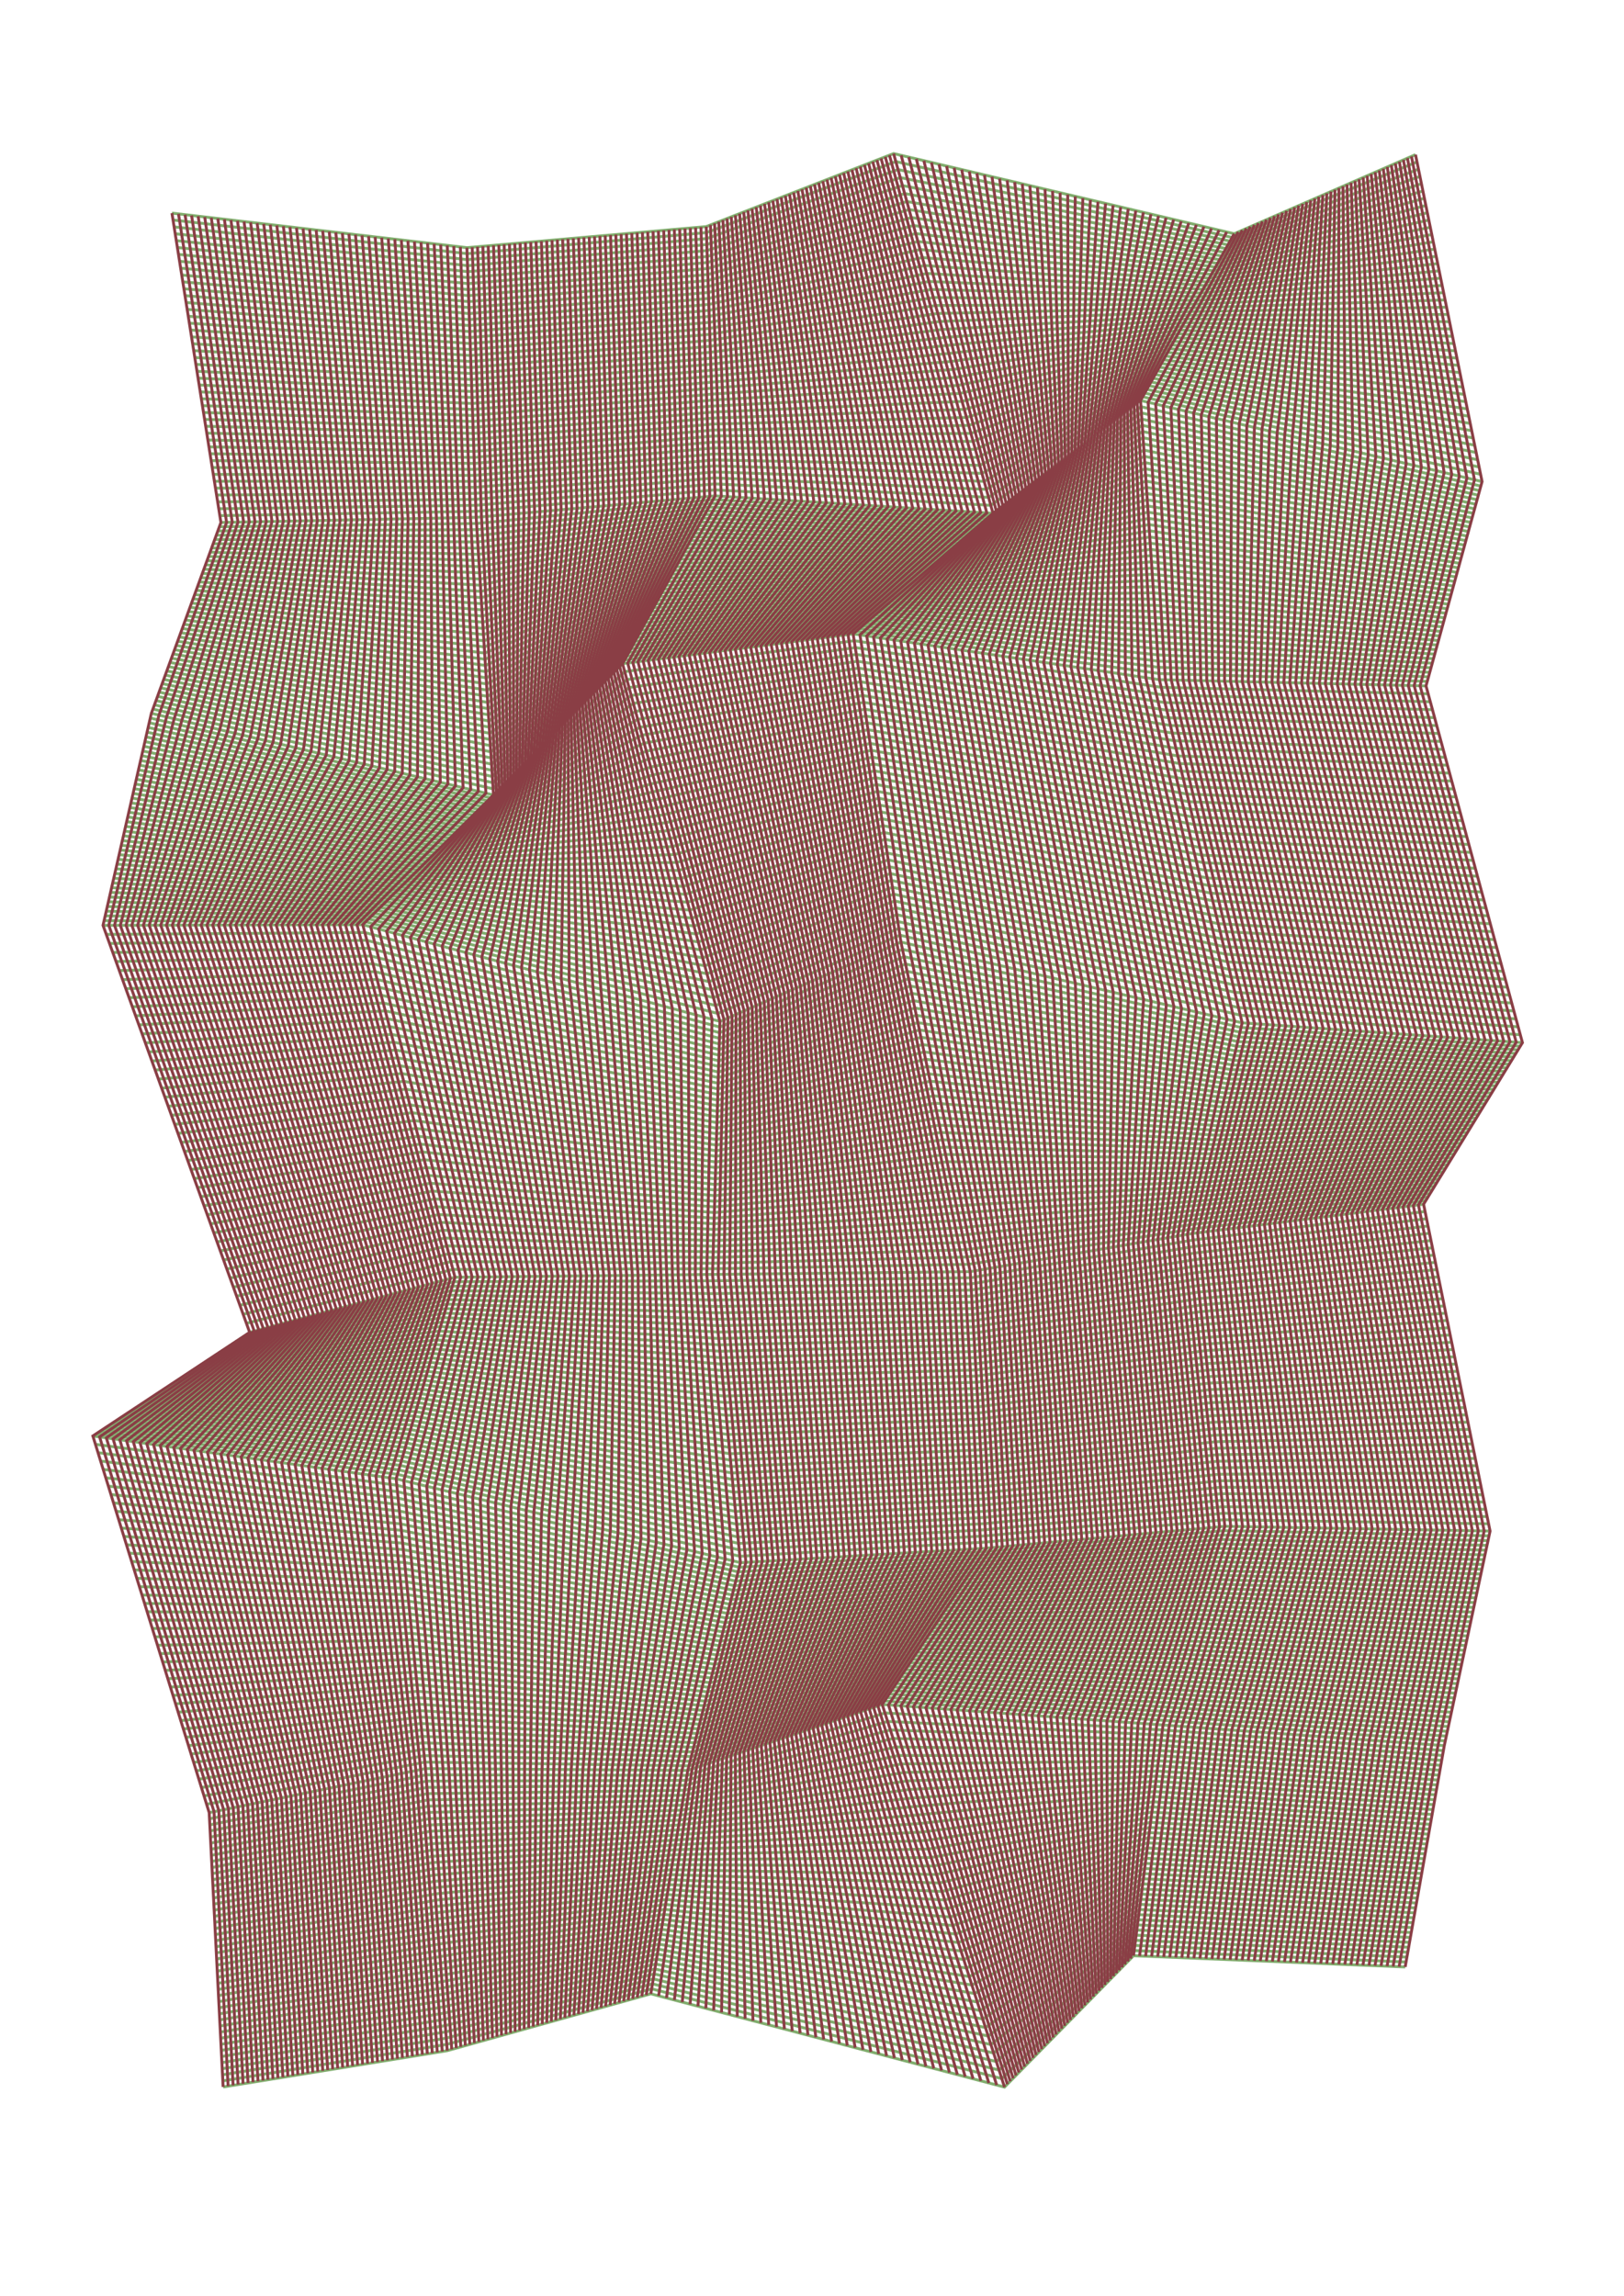 <?xml version="1.0" encoding="utf-8" ?>
<svg xmlns="http://www.w3.org/2000/svg" xmlns:cc="http://creativecommons.org/ns" xmlns:dc="http://purl.org/dc/elements/1.1/" xmlns:ev="http://www.w3.org/2001/xml-events" xmlns:inkscape="http://www.inkscape.org/namespaces/inkscape" xmlns:rdf="http://www.w3.org/1999/02/22-rdf-syntax-ns" xmlns:sodipodi="http://sodipodi.sourceforge.net/DTD/sodipodi-0.dtd" xmlns:xlink="http://www.w3.org/1999/xlink" baseProfile="tiny" height="42.0cm" version="1.2" viewBox="0 0 1122.52 1587.402" width="29.7cm">
  <defs/>
  <g fill="none" id="layer1" inkscape:groupmode="layer" inkscape:label="1" stroke="#81ae6e" stroke-width="2.0" style="display:inline">
    <polyline points="118.849,147.349 322.725,171.225 488.163,156.663 617.666,106.166 853.106,161.606 978.405,106.906"/>
    <polyline points="119.601,152.101 322.868,175.368 488.3,160.8 619.192,111.692 851.667,164.167 979.428,111.928"/>
    <polyline points="120.353,156.853 323.01,179.51 488.436,164.936 620.719,117.219 850.228,166.728 980.451,116.951"/>
    <polyline points="121.106,161.606 323.152,183.652 488.572,169.072 622.246,122.746 848.789,169.289 981.473,121.973"/>
    <polyline points="121.858,166.358 323.295,187.795 488.708,173.208 623.773,128.273 847.351,171.851 982.496,126.996"/>
    <polyline points="122.61,171.11 323.437,191.937 488.845,177.345 625.299,133.799 845.912,174.412 983.518,132.018"/>
    <polyline points="123.363,175.863 323.58,196.08 488.981,181.481 626.826,139.326 844.473,176.973 984.541,137.041"/>
    <polyline points="124.115,180.615 323.722,200.222 489.117,185.617 628.352,144.852 843.034,179.534 985.563,142.063"/>
    <polyline points="124.867,185.367 323.865,204.364 489.253,189.753 629.879,150.379 841.595,182.095 986.586,147.086"/>
    <polyline points="125.62,190.119 324.007,208.507 489.39,193.89 631.406,155.906 840.156,184.656 987.609,152.108"/>
    <polyline points="126.372,194.872 324.149,212.649 489.526,198.026 632.932,161.432 838.718,187.218 988.631,157.131"/>
    <polyline points="127.124,199.624 324.292,216.792 489.662,202.162 634.459,166.959 837.279,189.779 989.654,162.154"/>
    <polyline points="127.876,204.376 324.434,220.934 489.798,206.298 635.986,172.486 835.84,192.34 990.676,167.176"/>
    <polyline points="128.629,209.129 324.577,225.077 489.935,210.435 637.512,178.012 834.401,194.901 991.699,172.199"/>
    <polyline points="129.381,213.881 324.719,229.219 490.071,214.571 639.039,183.539 832.962,197.462 992.721,177.221"/>
    <polyline points="130.133,218.633 324.861,233.362 490.207,218.707 640.566,189.066 831.523,200.023 993.744,182.244"/>
    <polyline points="130.886,223.386 325.004,237.504 490.344,222.844 642.092,194.592 830.085,202.585 994.766,187.266"/>
    <polyline points="131.638,228.138 325.146,241.646 490.48,226.98 643.619,200.119 828.646,205.146 995.789,192.289"/>
    <polyline points="132.39,232.89 325.289,245.789 490.616,231.116 645.145,205.645 827.207,207.707 996.811,197.311"/>
    <polyline points="133.143,237.643 325.431,249.931 490.752,235.252 646.672,211.172 825.768,210.268 997.834,202.334"/>
    <polyline points="133.895,242.395 325.574,254.074 490.889,239.389 648.199,216.699 824.329,212.829 998.857,207.357"/>
    <polyline points="134.647,247.147 325.716,258.216 491.025,243.525 649.725,222.225 822.89,215.391 999.879,212.379"/>
    <polyline points="135.399,251.899 325.858,262.358 491.161,247.661 651.252,227.752 821.452,217.952 1000.902,217.402"/>
    <polyline points="136.152,256.652 326.001,266.501 491.297,251.797 652.779,233.279 820.013,220.513 1001.924,222.424"/>
    <polyline points="136.904,261.404 326.143,270.643 491.434,255.934 654.305,238.805 818.574,223.074 1002.947,227.447"/>
    <polyline points="137.656,266.156 326.286,274.786 491.57,260.07 655.832,244.332 817.135,225.635 1003.969,232.469"/>
    <polyline points="138.409,270.909 326.428,278.928 491.706,264.206 657.359,249.859 815.696,228.196 1004.992,237.492"/>
    <polyline points="139.161,275.661 326.571,283.071 491.842,268.342 658.885,255.385 814.258,230.757 1006.014,242.514"/>
    <polyline points="139.913,280.413 326.713,287.213 491.979,272.479 660.412,260.912 812.819,233.319 1007.037,247.537"/>
    <polyline points="140.666,285.166 326.855,291.355 492.115,276.615 661.939,266.439 811.38,235.88 1008.059,252.56"/>
    <polyline points="141.418,289.918 326.998,295.498 492.251,280.751 663.465,271.965 809.941,238.441 1009.082,257.582"/>
    <polyline points="142.17,294.67 327.14,299.64 492.387,284.887 664.992,277.492 808.502,241.002 1010.105,262.605"/>
    <polyline points="142.922,299.422 327.283,303.783 492.524,289.024 666.519,283.019 807.063,243.563 1011.127,267.627"/>
    <polyline points="143.675,304.175 327.425,307.925 492.66,293.16 668.045,288.545 805.625,246.125 1012.15,272.65"/>
    <polyline points="144.427,308.927 327.568,312.068 492.796,297.296 669.572,294.072 804.186,248.686 1013.172,277.672"/>
    <polyline points="145.179,313.679 327.71,316.21 492.933,301.433 671.098,299.599 802.747,251.247 1014.195,282.695"/>
    <polyline points="145.932,318.432 327.852,320.352 493.069,305.569 672.625,305.125 801.308,253.808 1015.217,287.717"/>
    <polyline points="146.684,323.184 327.995,324.495 493.205,309.705 674.152,310.652 799.869,256.369 1016.24,292.74"/>
    <polyline points="147.436,327.936 328.137,328.637 493.341,313.841 675.678,316.178 798.43,258.93 1017.263,297.762"/>
    <polyline points="148.189,332.688 328.28,332.78 493.478,317.978 677.205,321.705 796.992,261.492 1018.285,302.785"/>
    <polyline points="148.941,337.441 328.422,336.922 493.614,322.114 678.732,327.232 795.553,264.053 1019.308,307.808"/>
    <polyline points="149.693,342.193 328.565,341.065 493.75,326.25 680.258,332.758 794.114,266.614 1020.33,312.83"/>
    <polyline points="150.445,346.945 328.707,345.207 493.886,330.386 681.785,338.285 792.675,269.175 1021.353,317.853"/>
    <polyline points="151.198,351.698 328.849,349.349 494.023,334.523 683.312,343.812 791.236,271.736 1022.375,322.875"/>
    <polyline points="151.95,356.45 328.992,353.492 494.159,338.659 684.838,349.338 789.798,274.298 1023.398,327.898"/>
    <polyline points="152.702,361.202 329.134,357.634 494.295,342.795 686.365,354.865 788.359,276.859 1024.42,332.92"/>
    <polyline points="151.634,364.134 329.4,361.9 492.873,345.373 684.217,356.717 788.648,281.148 1023.559,336.06"/>
    <polyline points="150.565,367.065 329.666,366.166 491.451,347.951 682.069,358.569 788.938,285.438 1022.698,339.199"/>
    <polyline points="149.497,369.997 329.933,370.433 490.029,350.529 679.92,360.42 789.227,289.727 1021.838,342.338"/>
    <polyline points="148.428,372.928 330.199,374.699 488.608,353.108 677.772,362.272 789.517,294.017 1020.977,345.477"/>
    <polyline points="147.36,375.86 330.465,378.965 487.186,355.686 675.624,364.124 789.806,298.306 1020.116,348.616"/>
    <polyline points="146.291,378.791 330.731,383.231 485.764,358.264 673.476,365.976 790.096,302.596 1019.255,351.755"/>
    <polyline points="145.223,381.723 330.997,387.497 484.342,360.842 671.328,367.828 790.385,306.885 1018.394,354.894"/>
    <polyline points="144.155,384.654 331.263,391.763 482.92,363.42 669.18,369.68 790.674,311.175 1017.533,358.033"/>
    <polyline points="143.086,387.586 331.529,396.029 481.498,365.998 667.032,371.531 790.964,315.464 1016.672,361.172"/>
    <polyline points="142.018,390.517 331.795,400.295 480.077,368.577 664.883,373.383 791.254,319.753 1015.811,364.311"/>
    <polyline points="140.949,393.449 332.061,404.561 478.655,371.155 662.735,375.235 791.543,324.043 1014.95,367.45"/>
    <polyline points="139.881,396.38 332.327,408.827 477.233,373.733 660.587,377.087 791.832,328.332 1014.089,370.589"/>
    <polyline points="138.812,399.312 332.593,413.093 475.811,376.311 658.439,378.939 792.122,332.622 1013.228,373.728"/>
    <polyline points="137.744,402.244 332.859,417.359 474.389,378.889 656.291,380.791 792.411,336.911 1012.367,376.867"/>
    <polyline points="136.675,405.175 333.125,421.625 472.967,381.467 654.143,382.642 792.701,341.201 1011.506,380.006"/>
    <polyline points="135.607,408.107 333.392,425.892 471.545,384.045 651.994,384.494 792.99,345.49 1010.645,383.145"/>
    <polyline points="134.538,411.038 333.658,430.158 470.123,386.623 649.846,386.346 793.28,349.78 1009.784,386.284"/>
    <polyline points="133.47,413.97 333.924,434.424 468.702,389.202 647.698,388.198 793.569,354.069 1008.923,389.423"/>
    <polyline points="132.401,416.901 334.19,438.69 467.28,391.78 645.55,390.05 793.859,358.359 1008.063,392.563"/>
    <polyline points="131.333,419.833 334.456,442.956 465.858,394.358 643.402,391.902 794.148,362.648 1007.202,395.702"/>
    <polyline points="130.264,422.764 334.722,447.222 464.436,396.936 641.254,393.753 794.438,366.938 1006.341,398.841"/>
    <polyline points="129.196,425.696 334.988,451.488 463.014,399.514 639.105,395.605 794.727,371.227 1005.48,401.98"/>
    <polyline points="128.127,428.627 335.254,455.754 461.592,402.092 636.957,397.457 795.017,375.517 1004.619,405.119"/>
    <polyline points="127.059,431.559 335.52,460.02 460.17,404.67 634.809,399.309 795.306,379.806 1003.758,408.258"/>
    <polyline points="125.99,434.49 335.786,464.286 458.748,407.248 632.661,401.161 795.596,384.096 1002.897,411.397"/>
    <polyline points="124.922,437.422 336.052,468.552 457.327,409.827 630.513,403.013 795.885,388.385 1002.036,414.536"/>
    <polyline points="123.853,440.353 336.318,472.818 455.905,412.405 628.365,404.865 796.175,392.675 1001.175,417.675"/>
    <polyline points="122.785,443.285 336.584,477.084 454.483,414.983 626.216,406.716 796.464,396.964 1000.314,420.814"/>
    <polyline points="121.716,446.216 336.851,481.351 453.061,417.561 624.068,408.568 796.754,401.254 999.453,423.953"/>
    <polyline points="120.648,449.148 337.117,485.617 451.639,420.139 621.92,410.42 797.043,405.543 998.592,427.092"/>
    <polyline points="119.579,452.079 337.383,489.883 450.217,422.717 619.772,412.272 797.333,409.833 997.731,430.231"/>
    <polyline points="118.511,455.011 337.649,494.149 448.795,425.295 617.624,414.124 797.622,414.122 996.87,433.37"/>
    <polyline points="117.442,457.942 337.915,498.415 447.374,427.874 615.476,415.976 797.912,418.412 996.009,436.509"/>
    <polyline points="116.374,460.874 338.181,502.681 445.952,430.452 613.327,417.827 798.201,422.701 995.149,439.649"/>
    <polyline points="115.305,463.805 338.447,506.947 444.53,433.03 611.179,419.679 798.491,426.991 994.288,442.788"/>
    <polyline points="114.237,466.737 338.713,511.213 443.108,435.608 609.031,421.531 798.78,431.28 993.427,445.927"/>
    <polyline points="113.168,469.668 338.979,515.479 441.686,438.186 606.883,423.383 799.07,435.57 992.566,449.066"/>
    <polyline points="112.1,472.6 339.245,519.745 440.264,440.764 604.735,425.235 799.359,439.859 991.705,452.205"/>
    <polyline points="111.031,475.531 339.511,524.011 438.842,443.342 602.587,427.087 799.649,444.149 990.844,455.344"/>
    <polyline points="109.963,478.463 339.777,528.277 437.421,445.921 600.438,428.938 799.938,448.438 989.983,458.483"/>
    <polyline points="108.894,481.394 340.043,532.543 435.999,448.499 598.29,430.79 800.227,452.728 989.122,461.622"/>
    <polyline points="107.826,484.326 340.31,536.81 434.577,451.077 596.142,432.642 800.517,457.017 988.261,464.761"/>
    <polyline points="106.757,487.257 340.576,541.076 433.155,453.655 593.994,434.494 800.807,461.307 987.4,467.9"/>
    <polyline points="105.689,490.189 340.842,545.342 431.733,456.233 591.846,436.346 801.096,465.596 986.539,471.039"/>
    <polyline points="104.621,493.121 341.108,549.608 430.311,458.811 589.698,438.198 801.385,469.885 985.678,474.178"/>
    <polyline points="103.878,496.378 339.1,551.6 431.807,464.307 590.432,442.932 802.657,475.157 987.159,479.659"/>
    <polyline points="103.135,499.635 337.091,553.591 433.303,469.803 591.166,447.666 803.928,480.428 988.64,485.14"/>
    <polyline points="102.393,502.893 335.083,555.583 434.8,475.3 591.9,452.401 805.199,485.699 990.121,490.621"/>
    <polyline points="101.65,506.15 333.075,557.575 436.296,480.796 592.635,457.135 806.471,490.971 991.602,496.102"/>
    <polyline points="100.908,509.408 331.067,559.567 437.792,486.292 593.369,461.869 807.742,496.242 993.082,501.582"/>
    <polyline points="100.165,512.665 329.059,561.559 439.288,491.788 594.103,466.603 809.013,501.513 994.563,507.063"/>
    <polyline points="99.423,515.923 327.05,563.551 440.784,497.284 594.838,471.338 810.284,506.784 996.044,512.544"/>
    <polyline points="98.68,519.18 325.042,565.542 442.28,502.78 595.572,476.072 811.556,512.056 997.525,518.025"/>
    <polyline points="97.938,522.438 323.034,567.534 443.776,508.276 596.306,480.806 812.827,517.327 999.006,523.506"/>
    <polyline points="97.195,525.695 321.026,569.526 445.272,513.772 597.04,485.54 814.098,522.598 1000.487,528.987"/>
    <polyline points="96.452,528.952 319.018,571.518 446.768,519.268 597.775,490.275 815.37,527.87 1001.968,534.468"/>
    <polyline points="95.71,532.21 317.01,573.51 448.264,524.764 598.509,495.009 816.641,533.141 1003.449,539.949"/>
    <polyline points="94.967,535.467 315.001,575.501 449.761,530.261 599.243,499.743 817.912,538.412 1004.93,545.43"/>
    <polyline points="94.225,538.725 312.993,577.493 451.257,535.757 599.977,504.478 819.183,543.683 1006.41,550.91"/>
    <polyline points="93.482,541.982 310.985,579.485 452.753,541.253 600.712,509.212 820.455,548.955 1007.891,556.391"/>
    <polyline points="92.74,545.24 308.977,581.477 454.249,546.749 601.446,513.946 821.726,554.226 1009.372,561.872"/>
    <polyline points="91.997,548.497 306.969,583.469 455.745,552.245 602.18,518.68 822.997,559.497 1010.853,567.353"/>
    <polyline points="91.254,551.754 304.961,585.461 457.241,557.741 602.915,523.415 824.268,564.768 1012.334,572.834"/>
    <polyline points="90.512,555.012 302.952,587.452 458.737,563.237 603.649,528.149 825.54,570.04 1013.815,578.315"/>
    <polyline points="89.769,558.269 300.944,589.444 460.233,568.733 604.383,532.883 826.811,575.311 1015.296,583.796"/>
    <polyline points="89.027,561.527 298.936,591.436 461.729,574.23 605.117,537.617 828.082,580.582 1016.777,589.277"/>
    <polyline points="88.284,564.784 296.928,593.428 463.226,579.726 605.852,542.352 829.353,585.853 1018.258,594.758"/>
    <polyline points="87.541,568.042 294.92,595.42 464.722,585.222 606.586,547.086 830.625,591.125 1019.738,600.238"/>
    <polyline points="86.799,571.299 292.911,597.411 466.218,590.718 607.32,551.82 831.896,596.396 1021.219,605.719"/>
    <polyline points="86.056,574.556 290.903,599.403 467.714,596.214 608.054,556.554 833.167,601.667 1022.7,611.2"/>
    <polyline points="85.314,577.814 288.895,601.395 469.21,601.71 608.789,561.289 834.438,606.938 1024.181,616.681"/>
    <polyline points="84.571,581.071 286.887,603.387 470.706,607.206 609.523,566.023 835.71,612.21 1025.662,622.162"/>
    <polyline points="83.829,584.329 284.879,605.379 472.202,612.702 610.257,570.757 836.981,617.481 1027.143,627.643"/>
    <polyline points="83.086,587.586 282.87,607.37 473.698,618.198 610.992,575.492 838.252,622.752 1028.624,633.124"/>
    <polyline points="82.344,590.844 280.862,609.362 475.195,623.694 611.726,580.226 839.524,628.024 1030.104,638.605"/>
    <polyline points="81.601,594.101 278.854,611.354 476.691,629.191 612.46,584.96 840.795,633.295 1031.585,644.085"/>
    <polyline points="80.858,597.358 276.846,613.346 478.187,634.687 613.194,589.694 842.066,638.566 1033.066,649.566"/>
    <polyline points="80.116,600.616 274.838,615.338 479.683,640.183 613.929,594.429 843.337,643.837 1034.547,655.047"/>
    <polyline points="79.373,603.873 272.83,617.33 481.179,645.679 614.663,599.163 844.609,649.109 1036.028,660.528"/>
    <polyline points="78.631,607.131 270.821,619.321 482.675,651.175 615.397,603.897 845.88,654.38 1037.509,666.009"/>
    <polyline points="77.888,610.388 268.813,621.313 484.171,656.671 616.131,608.631 847.151,659.651 1038.99,671.49"/>
    <polyline points="77.146,613.646 266.805,623.305 485.667,662.167 616.866,613.366 848.423,664.923 1040.471,676.971"/>
    <polyline points="76.403,616.903 264.797,625.297 487.163,667.663 617.6,618.1 849.694,670.194 1041.952,682.452"/>
    <polyline points="75.66,620.16 262.789,627.289 488.659,673.159 618.334,622.834 850.965,675.465 1043.432,687.933"/>
    <polyline points="74.918,623.418 260.781,629.28 490.156,678.656 619.068,627.568 852.236,680.736 1044.913,693.413"/>
    <polyline points="74.175,626.675 258.772,631.272 491.652,684.152 619.803,632.303 853.508,686.008 1046.394,698.894"/>
    <polyline points="73.433,629.933 256.764,633.264 493.148,689.648 620.537,637.037 854.779,691.279 1047.875,704.375"/>
    <polyline points="72.69,633.19 254.756,635.256 494.644,695.144 621.271,641.771 856.05,696.55 1049.356,709.856"/>
    <polyline points="71.948,636.448 252.748,637.248 496.14,700.64 622.006,646.506 857.321,701.821 1050.837,715.337"/>
    <polyline points="71.205,639.705 250.74,639.24 497.636,706.136 622.74,651.24 858.593,707.093 1052.318,720.818"/>
    <polyline points="73.458,645.958 252.156,644.656 497.522,710.022 623.803,656.303 857.829,710.329 1050.799,723.299"/>
    <polyline points="75.71,652.21 253.572,650.072 497.408,713.908 624.867,661.367 857.065,713.565 1049.281,725.781"/>
    <polyline points="77.963,658.463 254.988,655.488 497.293,717.793 625.93,666.43 856.301,716.801 1047.763,728.263"/>
    <polyline points="80.216,664.716 256.404,660.904 497.179,721.679 626.994,671.494 855.538,720.038 1046.244,730.744"/>
    <polyline points="82.468,670.968 257.821,666.321 497.065,725.565 628.057,676.557 854.774,723.274 1044.726,733.226"/>
    <polyline points="84.721,677.221 259.237,671.737 496.95,729.45 629.121,681.621 854.01,726.51 1043.208,735.708"/>
    <polyline points="86.974,683.474 260.653,677.153 496.836,733.336 630.184,686.684 853.246,729.746 1041.689,738.189"/>
    <polyline points="89.227,689.726 262.069,682.569 496.722,737.222 631.248,691.748 852.483,732.983 1040.171,740.671"/>
    <polyline points="91.479,695.979 263.486,687.986 496.607,741.107 632.312,696.812 851.719,736.219 1038.653,743.153"/>
    <polyline points="93.732,702.232 264.902,693.402 496.493,744.993 633.375,701.875 850.955,739.455 1037.134,745.634"/>
    <polyline points="95.984,708.485 266.318,698.818 496.379,748.879 634.438,706.938 850.191,742.691 1035.616,748.116"/>
    <polyline points="98.237,714.737 267.734,704.234 496.264,752.764 635.502,712.002 849.428,745.928 1034.098,750.598"/>
    <polyline points="100.49,720.99 269.15,709.65 496.15,756.65 636.566,717.066 848.664,749.164 1032.579,753.079"/>
    <polyline points="102.743,727.242 270.567,715.067 496.036,760.536 637.629,722.129 847.9,752.4 1031.061,755.561"/>
    <polyline points="104.995,733.495 271.983,720.483 495.922,764.422 638.692,727.192 847.136,755.636 1029.543,758.043"/>
    <polyline points="107.248,739.748 273.399,725.899 495.807,768.307 639.756,732.256 846.373,758.873 1028.024,760.524"/>
    <polyline points="109.501,746 274.815,731.315 495.693,772.193 640.819,737.319 845.609,762.109 1026.506,763.006"/>
    <polyline points="111.753,752.253 276.232,736.732 495.579,776.079 641.883,742.383 844.845,765.345 1024.988,765.488"/>
    <polyline points="114.006,758.506 277.648,742.148 495.464,779.964 642.947,747.447 844.082,768.582 1023.469,767.969"/>
    <polyline points="116.259,764.759 279.064,747.564 495.35,783.85 644.01,752.51 843.318,771.818 1021.951,770.451"/>
    <polyline points="118.511,771.011 280.48,752.98 495.236,787.736 645.073,757.573 842.554,775.054 1020.433,772.933"/>
    <polyline points="120.764,777.264 281.896,758.396 495.121,791.621 646.137,762.637 841.79,778.29 1018.914,775.414"/>
    <polyline points="123.017,783.517 283.313,763.813 495.007,795.507 647.201,767.701 841.027,781.527 1017.396,777.896"/>
    <polyline points="125.269,789.769 284.729,769.229 494.893,799.393 648.264,772.764 840.263,784.763 1015.878,780.378"/>
    <polyline points="127.522,796.022 286.145,774.645 494.779,803.279 649.328,777.828 839.499,787.999 1014.359,782.859"/>
    <polyline points="129.775,802.275 287.561,780.061 494.664,807.164 650.391,782.891 838.735,791.235 1012.841,785.341"/>
    <polyline points="132.027,808.527 288.978,785.478 494.55,811.05 651.455,787.955 837.971,794.471 1011.322,787.822"/>
    <polyline points="134.28,814.78 290.394,790.894 494.435,814.936 652.518,793.018 837.208,797.708 1009.804,790.304"/>
    <polyline points="136.533,821.033 291.81,796.31 494.321,818.821 653.582,798.082 836.444,800.944 1008.286,792.786"/>
    <polyline points="138.785,827.285 293.226,801.726 494.207,822.707 654.645,803.145 835.68,804.18 1006.768,795.268"/>
    <polyline points="141.038,833.538 294.642,807.142 494.093,826.593 655.709,808.209 834.917,807.417 1005.249,797.749"/>
    <polyline points="143.291,839.791 296.059,812.559 493.978,830.478 656.772,813.272 834.153,810.653 1003.731,800.231"/>
    <polyline points="145.543,846.043 297.475,817.975 493.864,834.364 657.836,818.336 833.389,813.889 1002.212,802.712"/>
    <polyline points="147.796,852.296 298.891,823.391 493.75,838.25 658.899,823.399 832.625,817.125 1000.694,805.194"/>
    <polyline points="150.049,858.549 300.307,828.807 493.635,842.135 659.963,828.463 831.861,820.361 999.176,807.676"/>
    <polyline points="152.301,864.801 301.724,834.224 493.521,846.021 661.026,833.526 831.098,823.598 997.657,810.157"/>
    <polyline points="154.554,871.054 303.14,839.64 493.407,849.907 662.09,838.59 830.334,826.834 996.139,812.639"/>
    <polyline points="156.807,877.307 304.556,845.056 493.292,853.792 663.153,843.653 829.57,830.07 994.621,815.121"/>
    <polyline points="159.059,883.559 305.972,850.472 493.178,857.678 664.217,848.717 993.102,817.602"/>
    <polyline points="161.312,889.812 307.388,855.888 493.064,861.564 665.28,853.78 828.043,836.543 991.584,820.084"/>
    <polyline points="163.565,896.065 308.805,861.305 492.95,865.449 666.344,858.844 827.279,839.779 990.066,822.566"/>
    <polyline points="165.817,902.317 310.221,866.721 492.835,869.335 667.407,863.907 826.515,843.015 988.547,825.047"/>
    <polyline points="168.07,908.57 311.637,872.137 492.721,873.221 668.471,868.971 825.752,846.252 987.029,827.529"/>
    <polyline points="170.323,914.823 313.053,877.553 492.607,877.107 669.534,874.034 824.988,849.488 985.511,830.011"/>
    <polyline points="172.575,921.075 314.47,882.97 670.598,879.098 824.224,852.724 983.992,832.492"/>
    <polyline points="170.167,922.667 313.566,886.066 492.921,885.421 670.846,883.346 824.722,857.222 985.013,837.513"/>
    <polyline points="167.758,924.258 312.663,889.163 493.35,889.85 671.094,887.594 825.22,861.72 986.034,842.534"/>
    <polyline points="165.35,925.85 311.76,892.26 493.779,894.279 671.342,891.842 825.717,866.217 987.056,847.556"/>
    <polyline points="162.941,927.441 310.856,895.356 494.207,898.707 671.59,896.09 826.215,870.715 988.077,852.577"/>
    <polyline points="160.532,929.032 309.953,898.453 494.636,903.136 671.837,900.337 826.713,875.213 989.098,857.598"/>
    <polyline points="158.124,930.624 309.05,901.55 495.065,907.565 672.086,904.586 827.211,879.711 990.119,862.619"/>
    <polyline points="155.715,932.215 308.147,904.647 495.494,911.994 672.333,908.833 827.709,884.209 991.14,867.64"/>
    <polyline points="153.306,933.806 307.243,907.744 495.923,916.423 672.581,913.081 828.206,888.706 992.161,872.661"/>
    <polyline points="150.898,935.398 306.34,910.84 496.351,920.851 672.829,917.329 828.704,893.204 993.182,877.682"/>
    <polyline points="148.489,936.989 305.437,913.937 496.78,925.28 673.077,921.577 829.202,897.702 994.203,882.703"/>
    <polyline points="146.08,938.58 304.534,917.034 497.209,929.709 673.325,925.825 829.7,902.2 995.225,887.725"/>
    <polyline points="143.672,940.172 303.63,920.13 497.638,934.138 673.573,930.073 830.197,906.697 996.246,892.746"/>
    <polyline points="141.263,941.763 302.727,923.227 498.067,938.567 673.821,934.321 830.695,911.195 997.267,897.767"/>
    <polyline points="138.854,943.354 301.824,926.324 498.495,942.995 674.069,938.569 831.193,915.693 998.288,902.788"/>
    <polyline points="136.446,944.946 300.921,929.421 498.924,947.424 674.317,942.817 831.691,920.191 999.309,907.809"/>
    <polyline points="134.037,946.537 300.017,932.518 499.353,951.853 674.565,947.065 832.189,924.689 1000.33,912.83"/>
    <polyline points="131.628,948.128 299.114,935.614 499.782,956.282 674.813,951.313 832.687,929.187 1001.351,917.851"/>
    <polyline points="129.22,949.72 298.211,938.711 500.211,960.711 675.061,955.561 833.184,933.684 1002.372,922.872"/>
    <polyline points="126.811,951.311 297.308,941.808 500.639,965.139 675.309,959.809 833.682,938.182 1003.393,927.893"/>
    <polyline points="124.403,952.903 296.404,944.904 501.068,969.568 675.557,964.057 834.18,942.68 1004.414,932.914"/>
    <polyline points="121.994,954.494 295.501,948.001 501.497,973.997 675.805,968.305 834.678,947.178 1005.436,937.936"/>
    <polyline points="119.585,956.085 294.598,951.098 501.926,978.426 676.053,972.553 835.175,951.675 1006.457,942.957"/>
    <polyline points="117.177,957.677 293.695,954.195 502.354,982.854 676.301,976.801 835.673,956.173 1007.478,947.978"/>
    <polyline points="114.768,959.268 292.791,957.292 502.783,987.283 676.549,981.049 836.171,960.671 1008.499,952.999"/>
    <polyline points="112.359,960.859 291.888,960.388 503.212,991.712 676.797,985.297 836.669,965.169 1009.52,958.02"/>
    <polyline points="109.951,962.451 290.985,963.485 503.641,996.141 677.045,989.545 837.167,969.667 1010.541,963.041"/>
    <polyline points="107.542,964.042 290.082,966.582 504.07,1000.57 677.293,993.793 837.664,974.164 1011.562,968.062"/>
    <polyline points="105.133,965.633 289.178,969.678 504.498,1004.998 677.541,998.041 838.162,978.662 1012.583,973.083"/>
    <polyline points="102.725,967.225 288.275,972.775 504.927,1009.427 677.789,1002.289 838.66,983.16 1013.604,978.104"/>
    <polyline points="100.316,968.816 287.372,975.872 505.356,1013.856 678.037,1006.537 839.158,987.658 1014.625,983.125"/>
    <polyline points="97.907,970.407 286.469,978.969 505.785,1018.285 678.285,1010.785 839.655,992.155 1015.646,988.146"/>
    <polyline points="95.499,971.999 285.565,982.065 506.214,1022.714 678.533,1015.033 840.153,996.653 1016.668,993.168"/>
    <polyline points="93.09,973.59 284.662,985.162 506.642,1027.142 678.781,1019.281 840.651,1001.151 1017.689,998.189"/>
    <polyline points="90.681,975.181 283.759,988.259 507.071,1031.571 679.029,1023.529 841.149,1005.649 1018.71,1003.21"/>
    <polyline points="88.273,976.773 282.856,991.356 507.5,1036 679.277,1027.777 841.647,1010.147 1019.731,1008.231"/>
    <polyline points="85.864,978.364 281.952,994.452 507.929,1040.429 679.525,1032.025 842.144,1014.644 1020.752,1013.252"/>
    <polyline points="83.456,979.956 281.049,997.549 508.358,1044.858 679.773,1036.273 842.642,1019.142 1021.773,1018.273"/>
    <polyline points="81.047,981.547 280.146,1000.646 508.786,1049.286 680.021,1040.521 843.14,1023.64 1022.794,1023.294"/>
    <polyline points="78.638,983.138 279.243,1003.743 509.215,1053.715 680.269,1044.769 843.638,1028.138 1023.815,1028.315"/>
    <polyline points="76.23,984.73 278.339,1006.839 509.644,1058.144 680.516,1049.016 844.136,1032.636 1024.836,1033.336"/>
    <polyline points="73.821,986.321 277.436,1009.936 510.073,1062.573 680.764,1053.264 844.633,1037.133 1025.858,1038.358"/>
    <polyline points="71.412,987.912 276.533,1013.033 510.502,1067.002 681.013,1057.513 845.131,1041.631 1026.879,1043.379"/>
    <polyline points="69.004,989.504 275.63,1016.13 510.93,1071.43 681.26,1061.761 845.629,1046.129 1027.9,1048.4"/>
    <polyline points="66.595,991.095 274.726,1019.226 511.359,1075.859 681.508,1066.008 846.127,1050.627 1028.921,1053.421"/>
    <polyline points="64.186,992.686 273.823,1022.323 511.788,1080.288 681.756,1070.256 846.625,1055.125 1029.942,1058.442"/>
    <polyline points="65.973,998.473 274.274,1026.774 510.979,1083.479 680.157,1072.657 845.675,1058.175 1029.239,1061.739"/>
    <polyline points="67.76,1004.26 274.725,1031.225 510.171,1086.671 678.558,1075.058 844.726,1061.226 1028.535,1065.035"/>
    <polyline points="69.547,1010.047 275.176,1035.676 509.362,1089.862 676.959,1077.459 843.777,1064.277 1027.832,1068.332"/>
    <polyline points="71.334,1015.834 275.627,1040.127 508.554,1093.054 675.359,1079.859 842.827,1067.328 1027.129,1071.629"/>
    <polyline points="73.121,1021.621 276.078,1044.578 507.745,1096.245 673.76,1082.26 841.878,1070.378 1026.425,1074.925"/>
    <polyline points="74.908,1027.408 276.529,1049.029 506.937,1099.437 672.161,1084.661 840.929,1073.429 1025.722,1078.222"/>
    <polyline points="76.695,1033.195 276.98,1053.48 506.129,1102.629 670.562,1087.062 839.98,1076.48 1025.019,1081.519"/>
    <polyline points="78.482,1038.982 277.431,1057.931 505.32,1105.82 668.962,1089.462 839.03,1079.53 1024.315,1084.815"/>
    <polyline points="80.269,1044.768 277.882,1062.382 504.512,1109.012 667.363,1091.863 838.081,1082.581 1023.612,1088.112"/>
    <polyline points="82.055,1050.555 278.333,1066.833 503.703,1112.203 665.764,1094.264 837.132,1085.632 1022.909,1091.409"/>
    <polyline points="83.842,1056.342 278.784,1071.284 502.895,1115.395 664.165,1096.665 836.183,1088.683 1022.205,1094.705"/>
    <polyline points="85.629,1062.129 279.235,1075.735 502.086,1118.586 662.565,1099.065 835.233,1091.733 1021.502,1098.002"/>
    <polyline points="87.416,1067.916 279.686,1080.186 501.278,1121.778 660.966,1101.466 834.284,1094.784 1020.799,1101.299"/>
    <polyline points="89.203,1073.703 280.137,1084.637 500.469,1124.969 659.367,1103.867 833.335,1097.835 1020.095,1104.595"/>
    <polyline points="90.99,1079.49 280.588,1089.088 499.661,1128.161 657.768,1106.268 832.386,1100.886 1019.392,1107.892"/>
    <polyline points="92.777,1085.277 281.039,1093.539 498.852,1131.352 656.168,1108.668 831.436,1103.936 1018.689,1111.189"/>
    <polyline points="94.564,1091.064 281.49,1097.99 498.044,1134.544 654.569,1111.069 830.487,1106.987 1017.985,1114.485"/>
    <polyline points="96.351,1096.851 281.941,1102.441 497.236,1137.736 652.97,1113.47 829.538,1110.038 1017.282,1117.782"/>
    <polyline points="98.138,1102.638 282.392,1106.892 496.427,1140.927 651.371,1115.871 828.588,1113.089 1016.578,1121.079"/>
    <polyline points="99.924,1108.425 282.843,1111.343 495.619,1144.119 649.771,1118.271 827.639,1116.139 1015.875,1124.375"/>
    <polyline points="101.711,1114.211 283.294,1115.794 494.81,1147.31 648.172,1120.672 826.69,1119.19 1015.172,1127.672"/>
    <polyline points="103.498,1119.998 283.745,1120.245 494.002,1150.502 646.573,1123.073 825.741,1122.241 1014.468,1130.968"/>
    <polyline points="105.285,1125.785 284.196,1124.696 493.193,1153.693 644.974,1125.474 824.792,1125.292 1013.765,1134.265"/>
    <polyline points="107.072,1131.572 284.647,1129.147 492.385,1156.885 643.375,1127.874 823.842,1128.342 1013.062,1137.562"/>
    <polyline points="108.859,1137.359 285.098,1133.598 491.576,1160.076 641.775,1130.275 822.893,1131.393 1012.359,1140.859"/>
    <polyline points="110.646,1143.146 285.548,1138.049 490.768,1163.268 640.176,1132.676 821.944,1134.444 1011.655,1144.155"/>
    <polyline points="112.433,1148.933 285.999,1142.499 489.959,1166.459 638.577,1135.077 820.994,1137.494 1010.952,1147.452"/>
    <polyline points="114.22,1154.72 286.45,1146.95 489.151,1169.651 636.977,1137.477 820.045,1140.545 1010.249,1150.748"/>
    <polyline points="116.007,1160.507 286.901,1151.401 488.342,1172.842 635.378,1139.878 819.096,1143.596 1009.545,1154.045"/>
    <polyline points="117.794,1166.294 287.352,1155.852 487.534,1176.034 633.779,1142.279 818.147,1146.647 1008.842,1157.342"/>
    <polyline points="119.581,1172.081 287.803,1160.303 486.726,1179.226 632.18,1144.68 817.197,1149.697 1008.139,1160.639"/>
    <polyline points="121.367,1177.867 288.254,1164.754 485.917,1182.417 630.581,1147.081 816.248,1152.748 1007.435,1163.935"/>
    <polyline points="123.154,1183.654 288.705,1169.205 485.109,1185.609 628.981,1149.481 815.299,1155.799 1006.732,1167.232"/>
    <polyline points="124.941,1189.441 289.156,1173.656 484.3,1188.8 627.382,1151.882 814.35,1158.85 1006.029,1170.528"/>
    <polyline points="126.728,1195.228 289.607,1178.107 483.492,1191.992 625.783,1154.283 813.4,1161.9 1005.325,1173.825"/>
    <polyline points="128.515,1201.015 290.058,1182.558 482.683,1195.183 624.183,1156.684 812.451,1164.951 1004.622,1177.122"/>
    <polyline points="130.302,1206.802 290.509,1187.009 481.875,1198.375 622.584,1159.084 811.502,1168.002 1003.918,1180.418"/>
    <polyline points="132.089,1212.589 290.96,1191.46 481.066,1201.566 620.985,1161.485 810.553,1171.053 1003.215,1183.715"/>
    <polyline points="133.876,1218.376 291.411,1195.911 480.258,1204.758 619.386,1163.886 809.603,1174.103 1002.512,1187.012"/>
    <polyline points="135.663,1224.163 291.862,1200.362 479.449,1207.949 617.787,1166.286 808.654,1177.154 1001.808,1190.309"/>
    <polyline points="137.45,1229.95 292.313,1204.813 478.641,1211.141 616.187,1168.687 807.705,1180.205 1001.105,1193.605"/>
    <polyline points="139.237,1235.736 292.764,1209.264 477.832,1214.332 614.588,1171.088 806.755,1183.255 1000.402,1196.902"/>
    <polyline points="141.023,1241.523 293.215,1213.715 477.024,1217.524 612.989,1173.489 805.806,1186.306 999.698,1200.198"/>
    <polyline points="142.81,1247.31 293.666,1218.166 476.216,1220.716 611.389,1175.889 804.857,1189.357 998.995,1203.495"/>
    <polyline points="144.597,1253.097 294.117,1222.617 475.407,1223.907 609.79,1178.29 998.292,1206.792"/>
    <polyline points="144.811,1257.311 294.451,1226.951 474.839,1227.339 611.669,1184.169 803.454,1195.954 997.691,1210.191"/>
    <polyline points="145.026,1261.526 294.784,1231.284 474.27,1230.77 613.547,1190.047 803,1199.5 997.091,1213.591"/>
    <polyline points="145.24,1265.74 295.118,1235.618 473.702,1234.202 615.426,1195.926 802.547,1203.047 996.49,1216.99"/>
    <polyline points="145.454,1269.954 295.452,1239.952 473.134,1237.633 617.304,1201.804 802.093,1206.593 995.89,1220.39"/>
    <polyline points="145.668,1274.168 295.785,1244.285 472.565,1241.065 619.183,1207.683 801.639,1210.139 995.289,1223.789"/>
    <polyline points="145.883,1278.383 296.119,1248.619 471.997,1244.497 621.062,1213.562 801.186,1213.686 994.689,1227.189"/>
    <polyline points="146.097,1282.597 296.453,1252.953 471.428,1247.928 622.94,1219.44 800.732,1217.232 994.088,1230.588"/>
    <polyline points="146.311,1286.811 296.786,1257.286 470.86,1251.36 624.818,1225.319 800.278,1220.778 993.487,1233.987"/>
    <polyline points="146.525,1291.025 297.12,1261.62 470.291,1254.792 626.697,1231.197 799.824,1224.324 992.887,1237.387"/>
    <polyline points="146.739,1295.239 297.454,1265.954 469.723,1258.223 628.576,1237.076 799.371,1227.871 992.286,1240.786"/>
    <polyline points="146.954,1299.454 297.788,1270.287 469.155,1261.655 630.454,1242.954 798.917,1231.417 991.686,1244.186"/>
    <polyline points="147.168,1303.668 298.121,1274.621 468.586,1265.086 632.333,1248.833 798.463,1234.964 991.085,1247.585"/>
    <polyline points="147.382,1307.882 298.455,1278.955 468.018,1268.518 634.211,1254.711 798.01,1238.51 990.485,1250.985"/>
    <polyline points="147.596,1312.096 298.788,1283.289 636.09,1260.59 797.556,1242.056 989.884,1254.384"/>
    <polyline points="147.811,1316.311 299.122,1287.622 466.881,1275.381 637.968,1266.468 797.102,1245.602 989.284,1257.784"/>
    <polyline points="148.025,1320.525 299.456,1291.956 466.313,1278.813 639.847,1272.347 796.649,1249.149 988.683,1261.183"/>
    <polyline points="148.239,1324.739 299.79,1296.29 465.744,1282.244 641.725,1278.225 796.195,1252.695 988.083,1264.583"/>
    <polyline points="148.453,1328.953 300.123,1300.623 465.176,1285.676 643.604,1284.104 795.741,1256.242 987.482,1267.982"/>
    <polyline points="148.668,1333.168 300.457,1304.957 464.608,1289.108 645.482,1289.982 795.288,1259.788 986.882,1271.382"/>
    <polyline points="148.882,1337.382 300.791,1309.291 464.039,1292.539 647.361,1295.861 794.834,1263.334 986.281,1274.781"/>
    <polyline points="149.096,1341.596 301.124,1313.624 463.471,1295.971 649.24,1301.739 794.38,1266.88 985.681,1278.18"/>
    <polyline points="149.31,1345.81 301.458,1317.958 462.902,1299.402 651.118,1307.618 793.927,1270.427 985.08,1281.58"/>
    <polyline points="149.524,1350.024 301.792,1322.292 462.334,1302.834 652.996,1313.496 793.473,1273.973 984.479,1284.979"/>
    <polyline points="149.739,1354.239 302.125,1326.625 461.766,1306.266 654.875,1319.375 793.019,1277.519 983.879,1288.379"/>
    <polyline points="149.953,1358.453 302.459,1330.959 461.197,1309.697 656.754,1325.254 792.566,1281.066 983.278,1291.778"/>
    <polyline points="150.167,1362.667 302.793,1335.293 460.629,1313.129 658.632,1331.132 792.112,1284.612 982.678,1295.178"/>
    <polyline points="150.381,1366.881 303.126,1339.626 460.06,1316.561 660.511,1337.011 791.658,1288.158 982.077,1298.577"/>
    <polyline points="150.596,1371.096 303.46,1343.96 459.492,1319.992 662.389,1342.889 791.205,1291.705 981.477,1301.977"/>
    <polyline points="150.81,1375.31 303.794,1348.294 458.924,1323.424 664.268,1348.768 790.751,1295.251 980.876,1305.376"/>
    <polyline points="151.024,1379.524 304.127,1352.627 458.355,1326.855 666.146,1354.646 790.297,1298.797 980.276,1308.776"/>
    <polyline points="151.238,1383.738 457.787,1330.287 668.025,1360.525 789.844,1302.344 979.675,1312.175"/>
    <polyline points="151.453,1387.953 304.795,1361.295 457.219,1333.718 669.903,1366.403 789.39,1305.89 979.075,1315.575"/>
    <polyline points="151.667,1392.167 305.128,1365.628 456.65,1337.15 671.782,1372.282 788.936,1309.436 978.474,1318.974"/>
    <polyline points="151.881,1396.381 305.462,1369.962 456.082,1340.582 673.66,1378.16 788.483,1312.983 977.874,1322.373"/>
    <polyline points="152.095,1400.595 305.796,1374.296 455.513,1344.013 675.539,1384.039 788.029,1316.529 977.273,1325.773"/>
    <polyline points="152.31,1404.81 306.13,1378.63 454.945,1347.445 677.418,1389.918 787.575,1320.075 976.672,1329.172"/>
    <polyline points="152.524,1409.024 306.463,1382.963 454.377,1350.877 679.296,1395.796 787.122,1323.622 976.072,1332.572"/>
    <polyline points="152.738,1413.238 306.797,1387.297 453.808,1354.308 681.175,1401.675 786.668,1327.168 975.471,1335.971"/>
    <polyline points="152.952,1417.452 307.13,1391.63 453.24,1357.74 683.053,1407.553 786.214,1330.714 974.871,1339.371"/>
    <polyline points="153.166,1421.666 307.464,1395.964 452.671,1361.171 684.932,1413.432 785.761,1334.261 974.27,1342.77"/>
    <polyline points="153.381,1425.881 307.798,1400.298 452.103,1364.603 686.81,1419.31 785.307,1337.807 973.67,1346.17"/>
    <polyline points="153.595,1430.095 308.132,1404.632 451.535,1368.035 688.689,1425.189 784.853,1341.353 973.069,1349.569"/>
    <polyline points="153.809,1434.309 308.465,1408.965 450.966,1371.466 690.567,1431.067 784.4,1344.9 972.469,1352.969"/>
    <polyline points="154.023,1438.523 308.799,1413.299 450.398,1374.898 692.446,1436.946 783.946,1348.446 971.868,1356.368"/>
    <polyline points="154.238,1442.737 309.133,1417.633 449.829,1378.329 694.324,1442.824 783.492,1351.992 971.268,1359.768"/>
  </g>
  <g fill="none" id="layer2" inkscape:groupmode="layer" inkscape:label="2" stroke="#8a3e45" stroke-width="2.0" style="display:inline">
    <polyline points="118.849,147.349 152.702,361.202 104.621,493.121 71.205,639.705 172.575,921.075 64.186,992.686 144.597,1253.097 154.238,1442.737"/>
    <polyline points="123.379,147.879 156.623,361.123 109.876,494.376 75.195,639.695 175.729,920.229 68.845,993.345 147.92,1252.42 157.68,1442.18"/>
    <polyline points="127.91,148.41 160.544,361.044 115.131,495.631 79.184,639.684 178.882,919.382 73.504,994.004 151.243,1251.743 161.122,1441.622"/>
    <polyline points="132.44,148.94 164.464,360.964 120.386,496.886 83.174,639.674 182.035,918.535 78.162,994.662 154.565,1251.065 164.564,1441.064"/>
    <polyline points="136.971,149.471 168.385,360.885 125.642,498.142 87.164,639.664 185.188,917.688 82.821,995.321 157.888,1250.388 168.006,1440.506"/>
    <polyline points="141.502,150.002 172.306,360.806 130.897,499.397 91.153,639.653 188.341,916.841 87.479,995.979 161.21,1249.71 171.448,1439.948"/>
    <polyline points="146.032,150.532 176.227,360.727 136.152,500.652 95.143,639.643 191.495,915.995 92.138,996.638 164.533,1249.033 174.89,1439.39"/>
    <polyline points="150.563,151.063 180.147,360.647 141.407,501.908 99.133,639.633 194.648,915.148 96.796,997.297 167.856,1248.356 178.332,1438.832"/>
    <polyline points="155.093,151.593 184.068,360.568 146.663,503.163 103.122,639.622 197.801,914.301 101.455,997.955 171.179,1247.678 181.774,1438.274"/>
    <polyline points="159.624,152.124 187.989,360.489 151.918,504.418 107.112,639.612 200.954,913.454 106.114,998.614 174.501,1247.001 185.217,1437.717"/>
    <polyline points="164.155,152.655 191.909,360.409 157.173,505.673 111.102,639.602 204.107,912.607 110.772,999.272 177.824,1246.324 188.659,1437.159"/>
    <polyline points="168.685,153.185 195.83,360.33 162.429,506.929 115.091,639.591 207.261,911.761 115.431,999.931 181.147,1245.647 192.101,1436.601"/>
    <polyline points="173.216,153.716 199.751,360.251 167.684,508.184 119.081,639.581 210.414,910.914 120.09,1000.59 184.469,1244.969 195.543,1436.043"/>
    <polyline points="177.746,154.246 203.672,360.172 172.939,509.439 123.071,639.571 213.567,910.067 124.748,1001.248 187.792,1244.292 198.985,1435.485"/>
    <polyline points="182.277,154.777 207.592,360.092 178.194,510.694 127.06,639.56 216.72,909.22 129.407,1001.907 191.114,1243.614 202.427,1434.927"/>
    <polyline points="186.808,155.308 211.513,360.013 183.45,511.95 131.05,639.55 219.874,908.374 134.065,1002.565 194.437,1242.937 205.869,1434.369"/>
    <polyline points="191.338,155.838 215.434,359.934 188.705,513.205 135.04,639.54 223.027,907.527 138.724,1003.224 197.76,1242.26 209.311,1433.811"/>
    <polyline points="195.869,156.369 219.354,359.854 193.96,514.46 139.029,639.529 226.18,906.68 143.382,1003.882 201.083,1241.582 212.754,1433.254"/>
    <polyline points="200.399,156.899 223.275,359.775 199.215,515.716 143.019,639.519 229.333,905.833 148.041,1004.541 204.405,1240.905 216.196,1432.696"/>
    <polyline points="204.93,157.43 227.196,359.696 204.471,516.971 147.008,639.509 232.486,904.986 152.7,1005.2 207.728,1240.228 219.638,1432.138"/>
    <polyline points="209.46,157.96 231.117,359.616 209.726,518.226 150.998,639.498 235.639,904.139 157.358,1005.858 211.05,1239.55 223.08,1431.58"/>
    <polyline points="213.991,158.491 235.037,359.537 214.981,519.481 154.988,639.488 238.793,903.293 162.017,1006.517 214.373,1238.873 226.522,1431.022"/>
    <polyline points="218.522,159.022 238.958,359.458 220.237,520.736 158.977,639.477 241.946,902.446 166.675,1007.175 217.696,1238.196 229.964,1430.464"/>
    <polyline points="223.052,159.552 242.879,359.379 225.492,521.992 162.967,639.467 245.099,901.599 171.334,1007.834 221.018,1237.518 233.406,1429.906"/>
    <polyline points="227.583,160.083 246.799,359.299 230.747,523.247 166.957,639.457 248.252,900.752 175.993,1008.493 224.341,1236.841 236.848,1429.348"/>
    <polyline points="232.113,160.613 250.72,359.22 236.002,524.502 170.946,639.447 251.405,899.905 180.651,1009.151 227.664,1236.164 240.29,1428.79"/>
    <polyline points="236.644,161.144 254.641,359.141 241.258,525.758 174.936,639.436 254.559,899.059 185.31,1009.81 230.986,1235.486 243.732,1428.233"/>
    <polyline points="241.174,161.674 258.562,359.062 246.513,527.013 178.926,639.426 257.712,898.212 189.968,1010.468 234.309,1234.809 247.175,1427.675"/>
    <polyline points="245.705,162.205 262.482,358.982 251.768,528.268 182.915,639.415 260.865,897.365 194.627,1011.127 237.632,1234.132 250.617,1427.117"/>
    <polyline points="250.236,162.736 266.403,358.903 257.023,529.523 186.905,639.405 264.018,896.518 199.286,1011.786 240.954,1233.454 254.059,1426.559"/>
    <polyline points="254.766,163.266 270.324,358.824 262.279,530.779 190.895,639.395 267.171,895.672 203.944,1012.444 244.277,1232.777 257.501,1426.001"/>
    <polyline points="259.297,163.797 274.244,358.744 267.534,532.034 194.884,639.384 270.325,894.825 208.603,1013.103 247.6,1232.1 260.943,1425.443"/>
    <polyline points="263.827,164.327 278.165,358.665 272.789,533.289 198.874,639.374 273.478,893.978 213.261,1013.761 250.922,1231.422 264.385,1424.885"/>
    <polyline points="268.358,164.858 282.086,358.586 278.045,534.544 202.864,639.364 276.631,893.131 217.92,1014.42 254.245,1230.745 267.827,1424.327"/>
    <polyline points="272.889,165.389 286.007,358.507 283.3,535.8 206.853,639.353 279.784,892.284 222.579,1015.079 257.568,1230.068 271.269,1423.769"/>
    <polyline points="277.419,165.919 289.927,358.427 288.555,537.055 210.843,639.343 282.938,891.438 227.237,1015.737 260.89,1229.39 274.712,1423.211"/>
    <polyline points="281.95,166.45 293.848,358.348 293.81,538.31 214.833,639.333 286.091,890.591 231.896,1016.396 264.213,1228.713 278.154,1422.654"/>
    <polyline points="286.48,166.98 297.769,358.269 299.066,539.566 218.822,639.322 289.244,889.744 236.554,1017.054 267.536,1228.036 281.596,1422.096"/>
    <polyline points="291.011,167.511 301.689,358.189 304.321,540.821 222.812,639.312 292.397,888.897 241.213,1017.713 270.858,1227.358 285.038,1421.538"/>
    <polyline points="295.541,168.042 305.61,358.11 309.576,542.076 226.802,639.302 295.55,888.05 245.872,1018.372 274.181,1226.681 288.48,1420.98"/>
    <polyline points="300.072,168.572 309.531,358.031 314.831,543.331 230.791,639.291 298.704,887.203 250.53,1019.03 277.504,1226.004 291.922,1420.422"/>
    <polyline points="304.603,169.103 313.451,357.951 320.087,544.587 234.781,639.281 301.857,886.357 255.189,1019.689 280.826,1225.326 295.364,1419.864"/>
    <polyline points="309.133,169.633 325.342,545.842 238.771,639.271 305.01,885.51 259.847,1020.347 284.149,1224.649 298.806,1419.306"/>
    <polyline points="313.664,170.164 321.293,357.793 330.597,547.097 242.76,639.26 308.163,884.663 264.506,1021.006 287.472,1223.972 302.248,1418.748"/>
    <polyline points="318.195,170.695 325.214,357.714 335.853,548.352 246.75,639.25 311.316,883.816 269.164,1021.664 290.794,1223.294 305.69,1418.19"/>
    <polyline points="322.725,171.225 329.134,357.634 341.108,549.608 250.74,639.24 314.47,882.97 273.823,1022.323 294.117,1222.617 309.133,1417.633"/>
    <polyline points="326.401,170.901 332.805,357.305 343.09,547.59 256.226,640.726 318.426,882.926 279.111,1023.611 298.146,1222.646 312.259,1416.759"/>
    <polyline points="330.078,170.578 336.475,356.975 345.072,545.572 261.713,642.213 322.382,882.882 284.399,1024.899 302.174,1222.674 315.386,1415.886"/>
    <polyline points="333.754,170.254 340.145,356.645 347.055,543.555 267.199,643.699 326.338,882.838 289.688,1026.188 306.203,1222.703 318.512,1415.012"/>
    <polyline points="337.431,169.931 343.815,356.315 349.037,541.537 272.686,645.186 330.294,882.794 294.976,1027.476 310.232,1222.732 321.639,1414.139"/>
    <polyline points="341.107,169.607 347.486,355.986 351.019,539.519 278.173,646.673 334.25,882.75 300.264,1028.764 314.26,1222.76 324.766,1413.266"/>
    <polyline points="344.784,169.284 351.156,355.656 353.002,537.502 283.659,648.159 338.206,882.706 305.552,1030.052 318.289,1222.789 327.892,1412.392"/>
    <polyline points="348.46,168.96 354.826,355.326 354.984,535.484 289.146,649.646 342.162,882.662 310.84,1031.34 322.318,1222.818 331.019,1411.519"/>
    <polyline points="352.136,168.636 358.496,354.996 356.966,533.466 294.632,651.132 346.118,882.618 316.128,1032.628 326.346,1222.846 334.145,1410.645"/>
    <polyline points="355.813,168.313 362.166,354.666 358.949,531.448 300.119,652.619 350.074,882.574 321.416,1033.916 330.375,1222.875 337.272,1409.772"/>
    <polyline points="359.489,167.989 365.837,354.337 360.931,529.431 305.606,654.106 354.03,882.53 326.704,1035.204 334.404,1222.904 340.399,1408.899"/>
    <polyline points="363.166,167.666 369.507,354.007 362.913,527.413 311.092,655.592 357.986,882.486 331.992,1036.492 338.432,1222.932 343.525,1408.025"/>
    <polyline points="366.842,167.342 373.177,353.677 364.895,525.395 316.579,657.079 361.942,882.442 337.28,1037.78 342.461,1222.961 346.652,1407.152"/>
    <polyline points="370.518,167.018 376.847,353.347 366.878,523.378 322.065,658.565 365.898,882.398 342.568,1039.069 346.49,1222.99 349.778,1406.278"/>
    <polyline points="374.195,166.695 380.518,353.018 368.86,521.36 327.552,660.052 369.854,882.354 347.857,1040.357 352.905,1405.405"/>
    <polyline points="377.871,166.371 384.188,352.688 370.842,519.342 333.038,661.538 373.81,882.311 353.145,1041.645 356.031,1404.532"/>
    <polyline points="381.548,166.048 387.858,352.358 372.825,517.324 338.525,663.025 377.767,882.266 358.433,1042.933 358.576,1223.076 359.158,1403.658"/>
    <polyline points="385.224,165.724 391.528,352.028 374.807,515.307 344.012,664.512 381.723,882.223 363.721,1044.221 362.604,1223.104 362.285,1402.785"/>
    <polyline points="388.9,165.4 395.199,351.699 376.789,513.289 349.498,665.998 385.679,882.179 369.009,1045.509 366.633,1223.133 365.411,1401.911"/>
    <polyline points="392.577,165.077 398.869,351.369 378.771,511.271 354.985,667.485 389.635,882.135 374.297,1046.797 370.662,1223.162 368.538,1401.038"/>
    <polyline points="396.253,164.753 402.539,351.039 380.754,509.254 360.471,668.971 393.591,882.091 379.585,1048.085 374.69,1223.19 371.664,1400.165"/>
    <polyline points="399.93,164.43 406.209,350.709 382.736,507.236 365.958,670.458 397.547,882.047 384.873,1049.373 378.719,1223.219 374.791,1399.291"/>
    <polyline points="403.606,164.106 409.88,350.38 384.718,505.218 371.445,671.945 401.503,882.003 390.161,1050.661 382.748,1223.248 377.918,1398.418"/>
    <polyline points="407.282,163.782 413.55,350.05 386.701,503.201 376.931,673.431 405.459,881.959 395.45,1051.949 386.776,1223.276 381.044,1397.544"/>
    <polyline points="410.959,163.459 417.22,349.72 388.683,501.183 382.418,674.918 409.415,881.915 400.738,1053.238 390.805,1223.305 384.171,1396.671"/>
    <polyline points="414.635,163.135 420.89,349.39 390.665,499.165 387.904,676.404 413.371,881.871 406.026,1054.526 394.834,1223.334 387.298,1395.797"/>
    <polyline points="418.312,162.812 424.561,349.061 392.647,497.147 393.391,677.891 417.327,881.827 411.314,1055.814 398.862,1223.362 390.424,1394.924"/>
    <polyline points="421.988,162.488 428.231,348.731 394.63,495.13 398.877,679.378 421.283,881.783 416.602,1057.102 402.891,1223.391 393.551,1394.051"/>
    <polyline points="425.664,162.164 431.901,348.401 396.612,493.112 404.364,680.864 425.239,881.739 421.89,1058.39 406.92,1223.42 396.677,1393.177"/>
    <polyline points="429.341,161.841 435.571,348.071 398.594,491.094 409.851,682.351 429.195,881.695 427.178,1059.678 410.948,1223.448 399.804,1392.304"/>
    <polyline points="433.017,161.517 439.241,347.741 400.577,489.077 415.337,683.837 433.151,881.651 432.466,1060.966 414.977,1223.477 402.93,1391.43"/>
    <polyline points="436.694,161.194 442.912,347.412 402.559,487.059 420.824,685.324 437.107,881.607 437.754,1062.254 419.006,1223.506 406.057,1390.557"/>
    <polyline points="440.37,160.87 446.582,347.082 404.541,485.041 426.31,686.811 441.063,881.563 443.043,1063.543 423.034,1223.534 409.184,1389.684"/>
    <polyline points="444.046,160.547 450.252,346.752 406.524,483.024 431.797,688.297 445.019,881.519 448.331,1064.831 427.063,1223.563 412.31,1388.81"/>
    <polyline points="447.723,160.223 453.923,346.423 408.506,481.006 437.284,689.784 448.976,881.476 453.619,1066.119 431.092,1223.592 415.437,1387.937"/>
    <polyline points="451.399,159.899 457.593,346.093 410.488,478.988 442.77,691.27 452.932,881.432 458.907,1067.407 435.12,1223.62 418.563,1387.063"/>
    <polyline points="455.076,159.576 461.263,345.763 412.471,476.971 448.257,692.757 456.888,881.388 464.195,1068.695 439.149,1223.649 421.69,1386.19"/>
    <polyline points="458.752,159.252 464.933,345.433 414.453,474.953 453.743,694.244 460.844,881.344 469.483,1069.983 443.178,1223.678 424.817,1385.317"/>
    <polyline points="462.428,158.929 468.603,345.103 416.435,472.935 459.23,695.73 464.8,881.3 474.771,1071.271 447.206,1223.706 427.943,1384.443"/>
    <polyline points="466.105,158.605 472.274,344.774 418.417,470.917 464.717,697.217 468.756,881.256 480.059,1072.559 451.235,1223.735 431.07,1383.57"/>
    <polyline points="469.781,158.281 475.944,344.444 420.4,468.9 470.203,698.703 472.712,881.212 485.347,1073.847 455.264,1223.764 434.196,1382.696"/>
    <polyline points="473.458,157.958 479.614,344.114 422.382,466.882 475.69,700.19 476.668,881.168 490.635,1075.135 459.292,1223.792 437.323,1381.823"/>
    <polyline points="477.134,157.634 483.284,343.784 424.364,464.864 481.176,701.676 480.624,881.124 495.923,1076.424 463.321,1223.821 440.45,1380.95"/>
    <polyline points="480.81,157.31 486.955,343.455 426.347,462.847 486.663,703.163 484.58,881.08 501.212,1077.712 467.35,1223.85 443.576,1380.076"/>
    <polyline points="484.487,156.987 490.625,343.125 428.329,460.829 492.15,704.65 488.536,881.036 506.5,1079 471.378,1223.878 446.703,1379.203"/>
    <polyline points="488.163,156.663 494.295,342.795 430.311,458.811 497.636,706.136 492.492,880.992 511.788,1080.288 475.407,1223.907 449.829,1378.329"/>
    <polyline points="491.041,155.541 498.563,343.063 433.853,458.353 500.416,704.916 496.45,880.95 515.565,1080.065 478.393,1222.893 455.263,1379.763"/>
    <polyline points="493.919,154.419 502.832,343.332 437.395,457.895 503.196,703.696 500.408,880.908 519.342,1079.842 481.38,1221.88 460.696,1381.196"/>
    <polyline points="496.797,153.297 507.1,343.6 440.937,457.437 505.976,702.476 504.366,880.866 523.119,1079.619 484.366,1220.866 466.129,1382.629"/>
    <polyline points="499.675,152.175 511.368,343.868 444.479,456.979 508.757,701.256 508.324,880.824 526.896,1079.396 487.352,1219.852 471.562,1384.062"/>
    <polyline points="502.553,151.053 515.636,344.136 448.021,456.521 511.537,700.037 512.282,880.782 530.673,1079.173 490.339,1218.839 476.995,1385.495"/>
    <polyline points="505.43,149.93 519.904,344.404 451.563,456.063 514.317,698.817 516.24,880.74 534.45,1078.95 493.325,1217.825 482.429,1386.929"/>
    <polyline points="508.308,148.808 524.173,344.673 455.105,455.605 517.097,697.597 520.198,880.698 538.227,1078.727 496.311,1216.811 487.862,1388.362"/>
    <polyline points="511.186,147.686 528.441,344.941 458.647,455.147 519.877,696.377 524.155,880.655 542.005,1078.505 499.297,1215.797 493.295,1389.795"/>
    <polyline points="514.064,146.564 532.709,345.209 462.188,454.688 522.657,695.157 528.113,880.613 545.782,1078.282 502.284,1214.784 498.728,1391.228"/>
    <polyline points="516.942,145.442 536.977,345.477 465.73,454.23 525.437,693.937 532.071,880.571 549.559,1078.059 505.27,1213.77 504.162,1392.662"/>
    <polyline points="519.819,144.32 541.245,345.745 469.272,453.772 528.217,692.717 536.029,880.529 553.336,1077.836 508.256,1212.756 509.595,1394.095"/>
    <polyline points="522.697,143.197 545.514,346.014 472.814,453.314 530.997,691.497 539.987,880.487 557.113,1077.613 511.243,1211.743 515.028,1395.528"/>
    <polyline points="525.575,142.075 549.782,346.282 476.356,452.856 533.777,690.277 543.945,880.445 560.89,1077.39 514.229,1210.729 520.461,1396.961"/>
    <polyline points="528.453,140.953 554.05,346.55 479.898,452.398 536.557,689.057 547.903,880.403 564.667,1077.167 517.215,1209.715 525.894,1398.395"/>
    <polyline points="531.331,139.831 558.318,346.818 483.44,451.94 539.337,687.837 551.861,880.361 568.444,1076.944 520.202,1208.701 531.328,1399.828"/>
    <polyline points="534.209,138.709 562.587,347.087 486.982,451.482 542.117,686.617 555.819,880.319 572.221,1076.721 523.188,1207.688 536.761,1401.261"/>
    <polyline points="537.087,137.587 566.855,347.355 490.524,451.024 544.898,685.398 559.777,880.277 575.998,1076.498 526.174,1206.674 542.194,1402.694"/>
    <polyline points="539.964,136.464 571.123,347.623 494.066,450.566 547.678,684.178 579.775,1076.275 529.16,1205.66 547.627,1404.127"/>
    <polyline points="542.842,135.342 575.391,347.891 497.608,450.108 550.458,682.958 567.692,880.192 583.552,1076.052 532.147,1204.647 553.061,1405.561"/>
    <polyline points="545.72,134.22 579.659,348.159 501.15,449.65 553.238,681.738 571.65,880.15 587.329,1075.829 535.133,1203.633 558.494,1406.994"/>
    <polyline points="548.598,133.098 583.928,348.428 504.692,449.192 556.018,680.518 575.608,880.108 591.106,1075.607 538.119,1202.619 563.927,1408.427"/>
    <polyline points="551.476,131.976 588.196,348.696 508.233,448.733 558.798,679.298 579.566,880.066 594.884,1075.384 541.106,1201.605 569.36,1409.86"/>
    <polyline points="554.354,130.853 592.464,348.964 511.775,448.275 561.578,678.078 583.524,880.024 598.661,1075.161 544.092,1200.592 574.793,1411.293"/>
    <polyline points="557.231,129.731 596.732,349.232 515.317,447.817 564.358,676.858 587.482,879.982 602.438,1074.938 547.078,1199.578 580.227,1412.727"/>
    <polyline points="560.109,128.609 601.001,349.501 518.859,447.359 567.138,675.638 591.44,879.94 606.215,1074.715 550.064,1198.564 585.66,1414.16"/>
    <polyline points="562.987,127.487 605.269,349.769 522.401,446.901 569.918,674.418 595.398,879.898 609.992,1074.492 553.051,1197.551 591.093,1415.593"/>
    <polyline points="565.865,126.365 609.537,350.037 525.943,446.443 572.698,673.198 599.356,879.856 613.769,1074.269 556.037,1196.537 596.526,1417.026"/>
    <polyline points="568.743,125.243 613.805,350.305 529.485,445.985 575.479,671.979 603.313,879.813 617.546,1074.046 559.023,1195.523 601.96,1418.46"/>
    <polyline points="571.62,124.121 618.073,350.573 533.027,445.527 578.259,670.759 607.271,879.771 621.323,1073.823 562.01,1194.51 607.393,1419.893"/>
    <polyline points="574.498,122.998 622.342,350.842 536.569,445.069 581.039,669.539 611.229,879.729 625.1,1073.6 564.996,1193.496 612.826,1421.326"/>
    <polyline points="577.376,121.876 626.61,351.11 540.111,444.611 583.819,668.319 615.187,879.687 628.877,1073.377 567.982,1192.482 618.259,1422.759"/>
    <polyline points="580.254,120.754 630.878,351.378 543.653,444.153 586.599,667.099 619.145,879.645 632.654,1073.154 570.968,1191.468 623.692,1424.193"/>
    <polyline points="583.132,119.632 635.146,351.646 547.195,443.695 589.379,665.879 623.103,879.603 636.432,1072.931 573.955,1190.455 629.126,1425.626"/>
    <polyline points="586.01,118.51 639.414,351.914 550.736,443.236 592.159,664.659 627.061,879.561 640.208,1072.708 576.941,1189.441 634.559,1427.059"/>
    <polyline points="588.888,117.388 643.683,352.183 554.279,442.779 594.939,663.439 631.019,879.519 643.986,1072.486 579.927,1188.427 639.992,1428.492"/>
    <polyline points="591.765,116.265 647.951,352.451 557.82,442.32 597.719,662.219 634.977,879.477 647.763,1072.263 582.914,1187.414 645.425,1429.925"/>
    <polyline points="594.643,115.143 652.219,352.719 561.362,441.862 600.499,660.999 638.934,879.434 651.54,1072.04 585.9,1186.4 650.859,1431.359"/>
    <polyline points="597.521,114.021 656.487,352.987 564.904,441.404 603.279,659.779 642.892,879.392 655.317,1071.817 588.886,1185.386 656.292,1432.792"/>
    <polyline points="600.399,112.899 660.756,353.256 568.446,440.946 606.059,658.559 646.85,879.35 659.094,1071.594 591.872,1184.372 661.725,1434.225"/>
    <polyline points="603.277,111.777 665.024,353.524 571.988,440.488 608.84,657.34 650.808,879.308 662.871,1071.371 594.859,1183.359 667.158,1435.658"/>
    <polyline points="606.154,110.654 669.292,353.792 575.53,440.03 611.62,656.12 654.766,879.266 666.648,1071.148 597.845,1182.345 672.591,1437.091"/>
    <polyline points="609.032,109.532 673.56,354.06 579.072,439.572 614.4,654.9 658.724,879.224 670.425,1070.925 600.831,1181.331 678.025,1438.525"/>
    <polyline points="611.91,108.41 677.828,354.329 582.614,439.114 617.18,653.68 662.682,879.182 674.202,1070.702 603.818,1180.318 683.458,1439.958"/>
    <polyline points="614.788,107.288 682.097,354.597 586.156,438.656 619.96,652.46 666.64,879.14 677.979,1070.479 606.804,1179.304 688.891,1441.391"/>
    <polyline points="617.666,106.166 686.365,354.865 589.698,438.198 622.74,651.24 670.598,879.098 681.756,1070.256 609.79,1178.29 694.324,1442.824"/>
    <polyline points="622.898,107.398 688.631,353.131 594.402,438.902 627.981,652.481 674.012,878.512 685.42,1069.92 614.104,1178.604 696.306,1440.806"/>
    <polyline points="628.13,108.63 690.898,351.398 599.106,439.606 633.222,653.722 677.426,877.926 689.084,1069.584 618.418,1178.918 698.287,1438.787"/>
    <polyline points="633.362,109.862 693.164,349.664 603.81,440.31 638.463,654.963 680.839,877.339 692.748,1069.248 622.731,1179.231 700.269,1436.769"/>
    <polyline points="638.594,111.094 695.431,347.931 608.514,441.014 643.705,656.205 684.253,876.753 696.411,1068.911 627.045,1179.545 702.25,1434.75"/>
    <polyline points="643.826,112.326 697.697,346.197 613.219,441.719 648.946,657.446 687.667,876.167 700.075,1068.575 631.359,1179.859 704.232,1432.732"/>
    <polyline points="649.058,113.558 699.964,344.464 617.923,442.423 654.187,658.687 691.081,875.581 703.739,1068.239 635.673,1180.173 706.213,1430.713"/>
    <polyline points="654.29,114.79 702.231,342.731 622.627,443.127 659.428,659.928 694.495,874.995 707.403,1067.903 639.986,1180.486 708.195,1428.695"/>
    <polyline points="659.522,116.022 704.497,340.997 627.331,443.831 664.669,661.169 697.909,874.409 711.066,1067.566 644.3,1180.8 710.176,1426.676"/>
    <polyline points="664.754,117.254 706.764,339.264 632.035,444.535 669.91,662.41 701.323,873.823 714.73,1067.23 648.614,1181.114 712.158,1424.658"/>
    <polyline points="669.986,118.486 709.03,337.53 636.739,445.239 675.152,663.652 704.737,873.237 718.394,1066.894 652.927,1181.427 714.139,1422.639"/>
    <polyline points="675.218,119.718 711.297,335.797 641.444,445.944 680.393,664.893 708.151,872.651 722.058,1066.557 657.241,1181.741 716.121,1420.621"/>
    <polyline points="680.45,120.95 713.563,334.063 646.148,446.648 685.634,666.134 711.565,872.065 725.721,1066.221 661.555,1182.055 718.102,1418.602"/>
    <polyline points="685.682,122.182 715.83,332.33 650.852,447.352 690.875,667.375 714.979,871.479 729.385,1065.885 665.869,1182.369 720.084,1416.584"/>
    <polyline points="690.914,123.414 718.096,330.596 655.556,448.056 696.116,668.616 718.393,870.893 733.049,1065.549 670.182,1182.682 722.065,1414.565"/>
    <polyline points="696.146,124.646 720.363,328.863 660.26,448.76 701.357,669.857 721.807,870.307 736.712,1065.213 674.496,1182.996 724.047,1412.547"/>
    <polyline points="701.378,125.878 722.629,327.129 664.965,449.464 706.599,671.099 725.22,869.72 740.376,1064.876 678.81,1183.31 726.029,1410.528"/>
    <polyline points="706.61,127.11 724.896,325.396 669.669,450.169 711.84,672.34 728.634,869.134 744.04,1064.54 683.124,1183.623 728.01,1408.51"/>
    <polyline points="711.842,128.342 727.162,323.662 674.373,450.873 717.081,673.581 732.048,868.548 747.704,1064.204 687.437,1183.937 729.991,1406.492"/>
    <polyline points="717.074,129.574 729.429,321.929 679.077,451.577 722.322,674.822 735.462,867.962 751.367,1063.867 691.751,1184.251 731.973,1404.473"/>
    <polyline points="722.306,130.806 731.696,320.195 683.781,452.281 727.563,676.063 738.876,867.376 755.031,1063.531 696.065,1184.565 733.955,1402.455"/>
    <polyline points="727.538,132.038 733.962,318.462 688.485,452.985 732.804,677.304 742.29,866.79 758.695,1063.195 700.378,1184.878 735.936,1400.436"/>
    <polyline points="732.77,133.27 736.229,316.728 693.189,453.69 738.046,678.546 745.704,866.204 762.359,1062.859 704.692,1185.192 737.918,1398.418"/>
    <polyline points="738.002,134.502 738.495,314.995 697.894,454.394 743.287,679.787 749.118,865.618 766.022,1062.522 709.006,1185.506 739.899,1396.399"/>
    <polyline points="743.234,135.734 740.762,313.262 702.598,455.098 748.528,681.028 752.532,865.032 769.686,1062.186 713.319,1185.82 741.88,1394.38"/>
    <polyline points="748.466,136.966 743.028,311.528 707.302,455.802 753.769,682.269 755.946,864.446 773.35,1061.85 717.633,1186.133 743.862,1392.362"/>
    <polyline points="753.698,138.198 745.295,309.795 712.006,456.506 759.01,683.51 759.36,863.86 777.014,1061.514 721.947,1186.447 745.844,1390.344"/>
    <polyline points="758.93,139.43 747.561,308.061 716.71,457.21 764.252,684.752 762.774,863.274 780.677,1061.177 726.261,1186.761 747.825,1388.325"/>
    <polyline points="764.162,140.662 749.828,306.328 721.414,457.914 769.493,685.993 766.187,862.687 784.341,1060.841 730.574,1187.074 749.807,1386.307"/>
    <polyline points="769.394,141.894 752.094,304.594 726.119,458.619 774.734,687.234 769.601,862.101 788.005,1060.505 734.888,1187.388 751.788,1384.288"/>
    <polyline points="774.626,143.126 754.361,302.861 730.823,459.323 779.975,688.475 773.015,861.515 791.668,1060.168 739.202,1187.702 753.77,1382.27"/>
    <polyline points="779.858,144.358 756.627,301.127 735.527,460.027 785.216,689.716 776.429,860.929 795.332,1059.832 743.516,1188.016 755.751,1380.251"/>
    <polyline points="785.09,145.59 758.894,299.394 740.231,460.731 790.457,690.957 779.843,860.343 798.996,1059.496 747.829,1188.329 757.733,1378.233"/>
    <polyline points="790.322,146.822 761.16,297.66 744.935,461.435 795.699,692.199 783.257,859.757 802.66,1059.16 752.143,1188.643 759.714,1376.214"/>
    <polyline points="795.554,148.054 763.427,295.927 749.64,462.14 800.94,693.44 786.671,859.171 806.323,1058.823 756.457,1188.957 761.696,1374.196"/>
    <polyline points="800.786,149.286 765.693,294.193 754.344,462.844 806.181,694.681 790.085,858.585 809.987,1058.487 760.77,1189.27 763.677,1372.177"/>
    <polyline points="806.018,150.518 767.96,292.46 759.048,463.548 811.422,695.922 793.499,857.999 813.651,1058.151 765.084,1189.584 765.659,1370.159"/>
    <polyline points="811.25,151.75 770.226,290.726 763.752,464.252 816.663,697.163 796.913,857.413 817.315,1057.815 769.398,1189.898 767.64,1368.14"/>
    <polyline points="816.482,152.982 772.493,288.993 768.456,464.956 821.904,698.404 800.327,856.827 820.978,1057.478 773.712,1190.212 769.622,1366.122"/>
    <polyline points="821.714,154.214 774.76,287.26 773.16,465.66 827.146,699.646 803.74,856.24 824.642,1057.142 778.025,1190.525 771.603,1364.103"/>
    <polyline points="826.946,155.446 777.026,285.526 777.865,466.365 832.387,700.887 807.154,855.654 828.306,1056.806 782.339,1190.839 773.585,1362.085"/>
    <polyline points="832.178,156.678 779.293,283.793 782.569,467.069 837.628,702.128 810.568,855.068 831.97,1056.47 786.653,1191.153 775.566,1360.066"/>
    <polyline points="837.41,157.91 781.559,282.059 787.273,467.773 842.869,703.369 813.982,854.482 835.633,1056.133 790.966,1191.466 777.548,1358.048"/>
    <polyline points="842.642,159.142 783.826,280.326 791.977,468.477 848.11,704.61 817.396,853.896 839.297,1055.797 795.28,1191.78 779.529,1356.029"/>
    <polyline points="847.874,160.374 786.092,278.592 796.681,469.181 853.351,705.851 820.81,853.31 842.961,1055.461 799.594,1192.094 781.511,1354.011"/>
    <polyline points="853.106,161.606 788.359,276.859 801.385,469.885 858.593,707.093 824.224,852.724 846.625,1055.125 803.908,1192.408 783.492,1351.992"/>
    <polyline points="855.89,160.39 793.605,278.104 805.481,469.981 862.898,707.398 827.774,852.274 850.698,1055.198 808.227,1192.727 787.665,1352.165"/>
    <polyline points="858.675,159.175 798.85,279.35 809.576,470.076 867.203,707.703 831.325,851.825 854.772,1055.272 812.547,1193.047 791.838,1352.338"/>
    <polyline points="861.459,157.959 804.096,280.596 813.672,470.172 871.508,708.008 834.875,851.375 858.846,1055.346 816.867,1193.367 796.011,1352.511"/>
    <polyline points="864.244,156.744 809.342,281.842 817.767,470.267 875.813,708.313 838.426,850.926 862.919,1055.419 821.186,1193.686 800.183,1352.683"/>
    <polyline points="867.028,155.528 814.588,283.088 821.862,470.362 880.118,708.618 841.976,850.476 866.993,1055.493 825.506,1194.006 804.356,1352.856"/>
    <polyline points="869.812,154.312 819.833,284.334 825.958,470.458 884.423,708.923 845.527,850.027 871.067,1055.567 829.826,1194.325 808.529,1353.029"/>
    <polyline points="872.597,153.097 825.079,285.579 830.053,470.553 888.728,709.228 849.077,849.577 875.141,1055.641 834.145,1194.645 812.702,1353.202"/>
    <polyline points="875.381,151.881 830.325,286.825 834.149,470.649 893.033,709.533 852.627,849.127 879.214,1055.714 838.465,1194.965 816.875,1353.374"/>
    <polyline points="878.166,150.666 835.571,288.071 838.244,470.744 897.338,709.838 856.178,848.678 883.288,1055.788 842.784,1195.284 821.047,1353.547"/>
    <polyline points="880.95,149.45 840.817,289.317 842.339,470.839 901.643,710.143 859.728,848.228 887.362,1055.862 847.104,1195.604 825.22,1353.72"/>
    <polyline points="883.735,148.235 846.063,290.563 846.435,470.935 905.948,710.448 863.279,847.779 891.436,1055.936 851.424,1195.924 829.393,1353.893"/>
    <polyline points="886.519,147.019 851.308,291.808 850.53,471.03 910.253,710.753 866.829,847.329 895.509,1056.009 855.743,1196.243 833.566,1354.066"/>
    <polyline points="889.303,145.804 856.554,293.054 854.626,471.126 914.558,711.058 870.379,846.879 899.583,1056.083 860.063,1196.563 837.738,1354.238"/>
    <polyline points="892.088,144.588 861.8,294.3 858.721,471.221 918.863,711.363 873.93,846.43 903.657,1056.157 864.383,1196.883 841.911,1354.411"/>
    <polyline points="894.872,143.372 867.046,295.546 862.816,471.316 923.168,711.668 877.48,845.98 907.73,1056.23 868.702,1197.202 846.084,1354.584"/>
    <polyline points="897.657,142.157 872.292,296.792 866.912,471.412 927.473,711.973 881.031,845.531 911.804,1056.304 873.022,1197.522 850.257,1354.757"/>
    <polyline points="900.441,140.941 877.538,298.038 871.007,471.507 931.778,712.278 884.581,845.081 915.878,1056.378 877.342,1197.842 854.43,1354.93"/>
    <polyline points="903.226,139.726 882.783,299.283 875.102,471.603 936.083,712.583 888.131,844.631 919.952,1056.451 881.661,1198.161 858.602,1355.102"/>
    <polyline points="906.01,138.51 888.029,300.529 879.198,471.698 940.388,712.888 891.682,844.182 924.025,1056.525 885.981,1198.481 862.775,1355.275"/>
    <polyline points="908.794,137.294 893.275,301.775 883.293,471.793 944.693,713.193 895.232,843.732 928.099,1056.599 890.301,1198.801 866.948,1355.448"/>
    <polyline points="911.579,136.079 898.521,303.021 887.389,471.889 948.998,713.498 898.783,843.283 932.173,1056.673 894.62,1199.12 871.121,1355.621"/>
    <polyline points="914.363,134.863 903.767,304.267 891.484,471.984 953.303,713.803 902.333,842.833 936.246,1056.746 898.94,1199.44 875.293,1355.793"/>
    <polyline points="917.148,133.648 909.012,305.512 895.58,472.079 957.608,714.108 905.883,842.383 940.32,1056.82 903.26,1199.759 879.466,1355.966"/>
    <polyline points="919.932,132.432 914.258,306.758 899.675,472.175 961.913,714.413 909.434,841.934 944.394,1056.894 907.579,1200.079 883.639,1356.139"/>
    <polyline points="922.717,131.217 919.504,308.004 903.77,472.27 966.218,714.718 912.984,841.484 948.468,1056.968 911.899,1200.399 887.812,1356.312"/>
    <polyline points="925.501,130.001 924.75,309.25 907.866,472.366 970.523,715.023 916.535,841.035 952.541,1057.041 916.218,1200.718 891.985,1356.485"/>
    <polyline points="928.286,128.786 929.996,310.496 911.961,472.461 974.828,715.328 920.085,840.585 956.615,1057.115 920.538,1201.038 896.158,1356.658"/>
    <polyline points="931.07,127.57 935.241,311.741 916.057,472.557 979.133,715.633 923.635,840.135 960.689,1057.189 924.858,1201.358 900.33,1356.83"/>
    <polyline points="933.855,126.355 940.487,312.987 920.152,472.652 983.438,715.938 927.186,839.686 964.762,1057.262 929.177,1201.677 904.503,1357.003"/>
    <polyline points="936.639,125.139 945.733,314.233 924.247,472.747 987.743,716.243 930.736,839.236 968.836,1057.336 933.497,1201.997 908.676,1357.176"/>
    <polyline points="939.423,123.923 950.979,315.479 928.343,472.843 992.048,716.548 934.287,838.787 972.91,1057.41 937.817,1202.317 912.849,1357.349"/>
    <polyline points="942.208,122.708 956.225,316.725 932.438,472.938 996.353,716.853 937.837,838.337 976.984,1057.484 942.136,1202.636 917.021,1357.521"/>
    <polyline points="944.992,121.492 961.471,317.971 936.533,473.033 1000.658,717.158 941.388,837.888 981.057,1057.557 946.456,1202.956 921.194,1357.694"/>
    <polyline points="947.777,120.277 966.716,319.216 940.629,473.129 1004.963,717.463 944.938,837.438 985.131,1057.631 950.776,1203.276 925.367,1357.867"/>
    <polyline points="950.561,119.061 971.962,320.462 944.724,473.224 1009.268,717.768 948.488,836.988 989.205,1057.705 955.095,1203.595 929.54,1358.04"/>
    <polyline points="953.346,117.846 977.208,321.708 948.82,473.32 1013.573,718.073 952.039,836.539 993.279,1057.778 959.415,1203.915 933.712,1358.213"/>
    <polyline points="956.13,116.63 982.454,322.954 952.915,473.415 1017.878,718.378 955.589,836.089 997.352,1057.852 963.735,1204.235 937.885,1358.385"/>
    <polyline points="958.914,115.414 987.7,324.2 957.01,473.51 1022.183,718.683 959.139,835.639 1001.426,1057.926 968.054,1204.554 942.058,1358.558"/>
    <polyline points="961.699,114.199 992.946,325.445 961.106,473.606 1026.488,718.988 962.69,835.19 1005.5,1058 972.374,1204.874 946.231,1358.731"/>
    <polyline points="964.483,112.983 998.191,326.691 965.201,473.701 1030.793,719.293 966.24,834.74 1009.573,1058.073 976.693,1205.194 950.404,1358.904"/>
    <polyline points="967.268,111.768 1003.437,327.937 969.297,473.797 1035.098,719.598 969.791,834.291 1013.647,1058.147 981.013,1205.513 954.577,1359.076"/>
    <polyline points="970.052,110.552 1008.683,329.183 973.392,473.892 1039.403,719.903 973.341,833.841 1017.721,1058.221 985.333,1205.833 958.749,1359.249"/>
    <polyline points="972.837,109.337 1013.929,330.429 977.487,473.987 1043.708,720.208 976.891,833.391 1021.794,1058.294 989.653,1206.152 962.922,1359.422"/>
    <polyline points="975.621,108.121 1019.175,331.675 981.583,474.083 1048.013,720.513 980.442,832.942 1025.868,1058.368 993.972,1206.472 967.095,1359.595"/>
    <polyline points="978.405,106.906 1024.42,332.92 985.678,474.178 1052.318,720.818 983.992,832.492 1029.942,1058.442 998.292,1206.792 971.268,1359.768"/>
  </g>
</svg>
